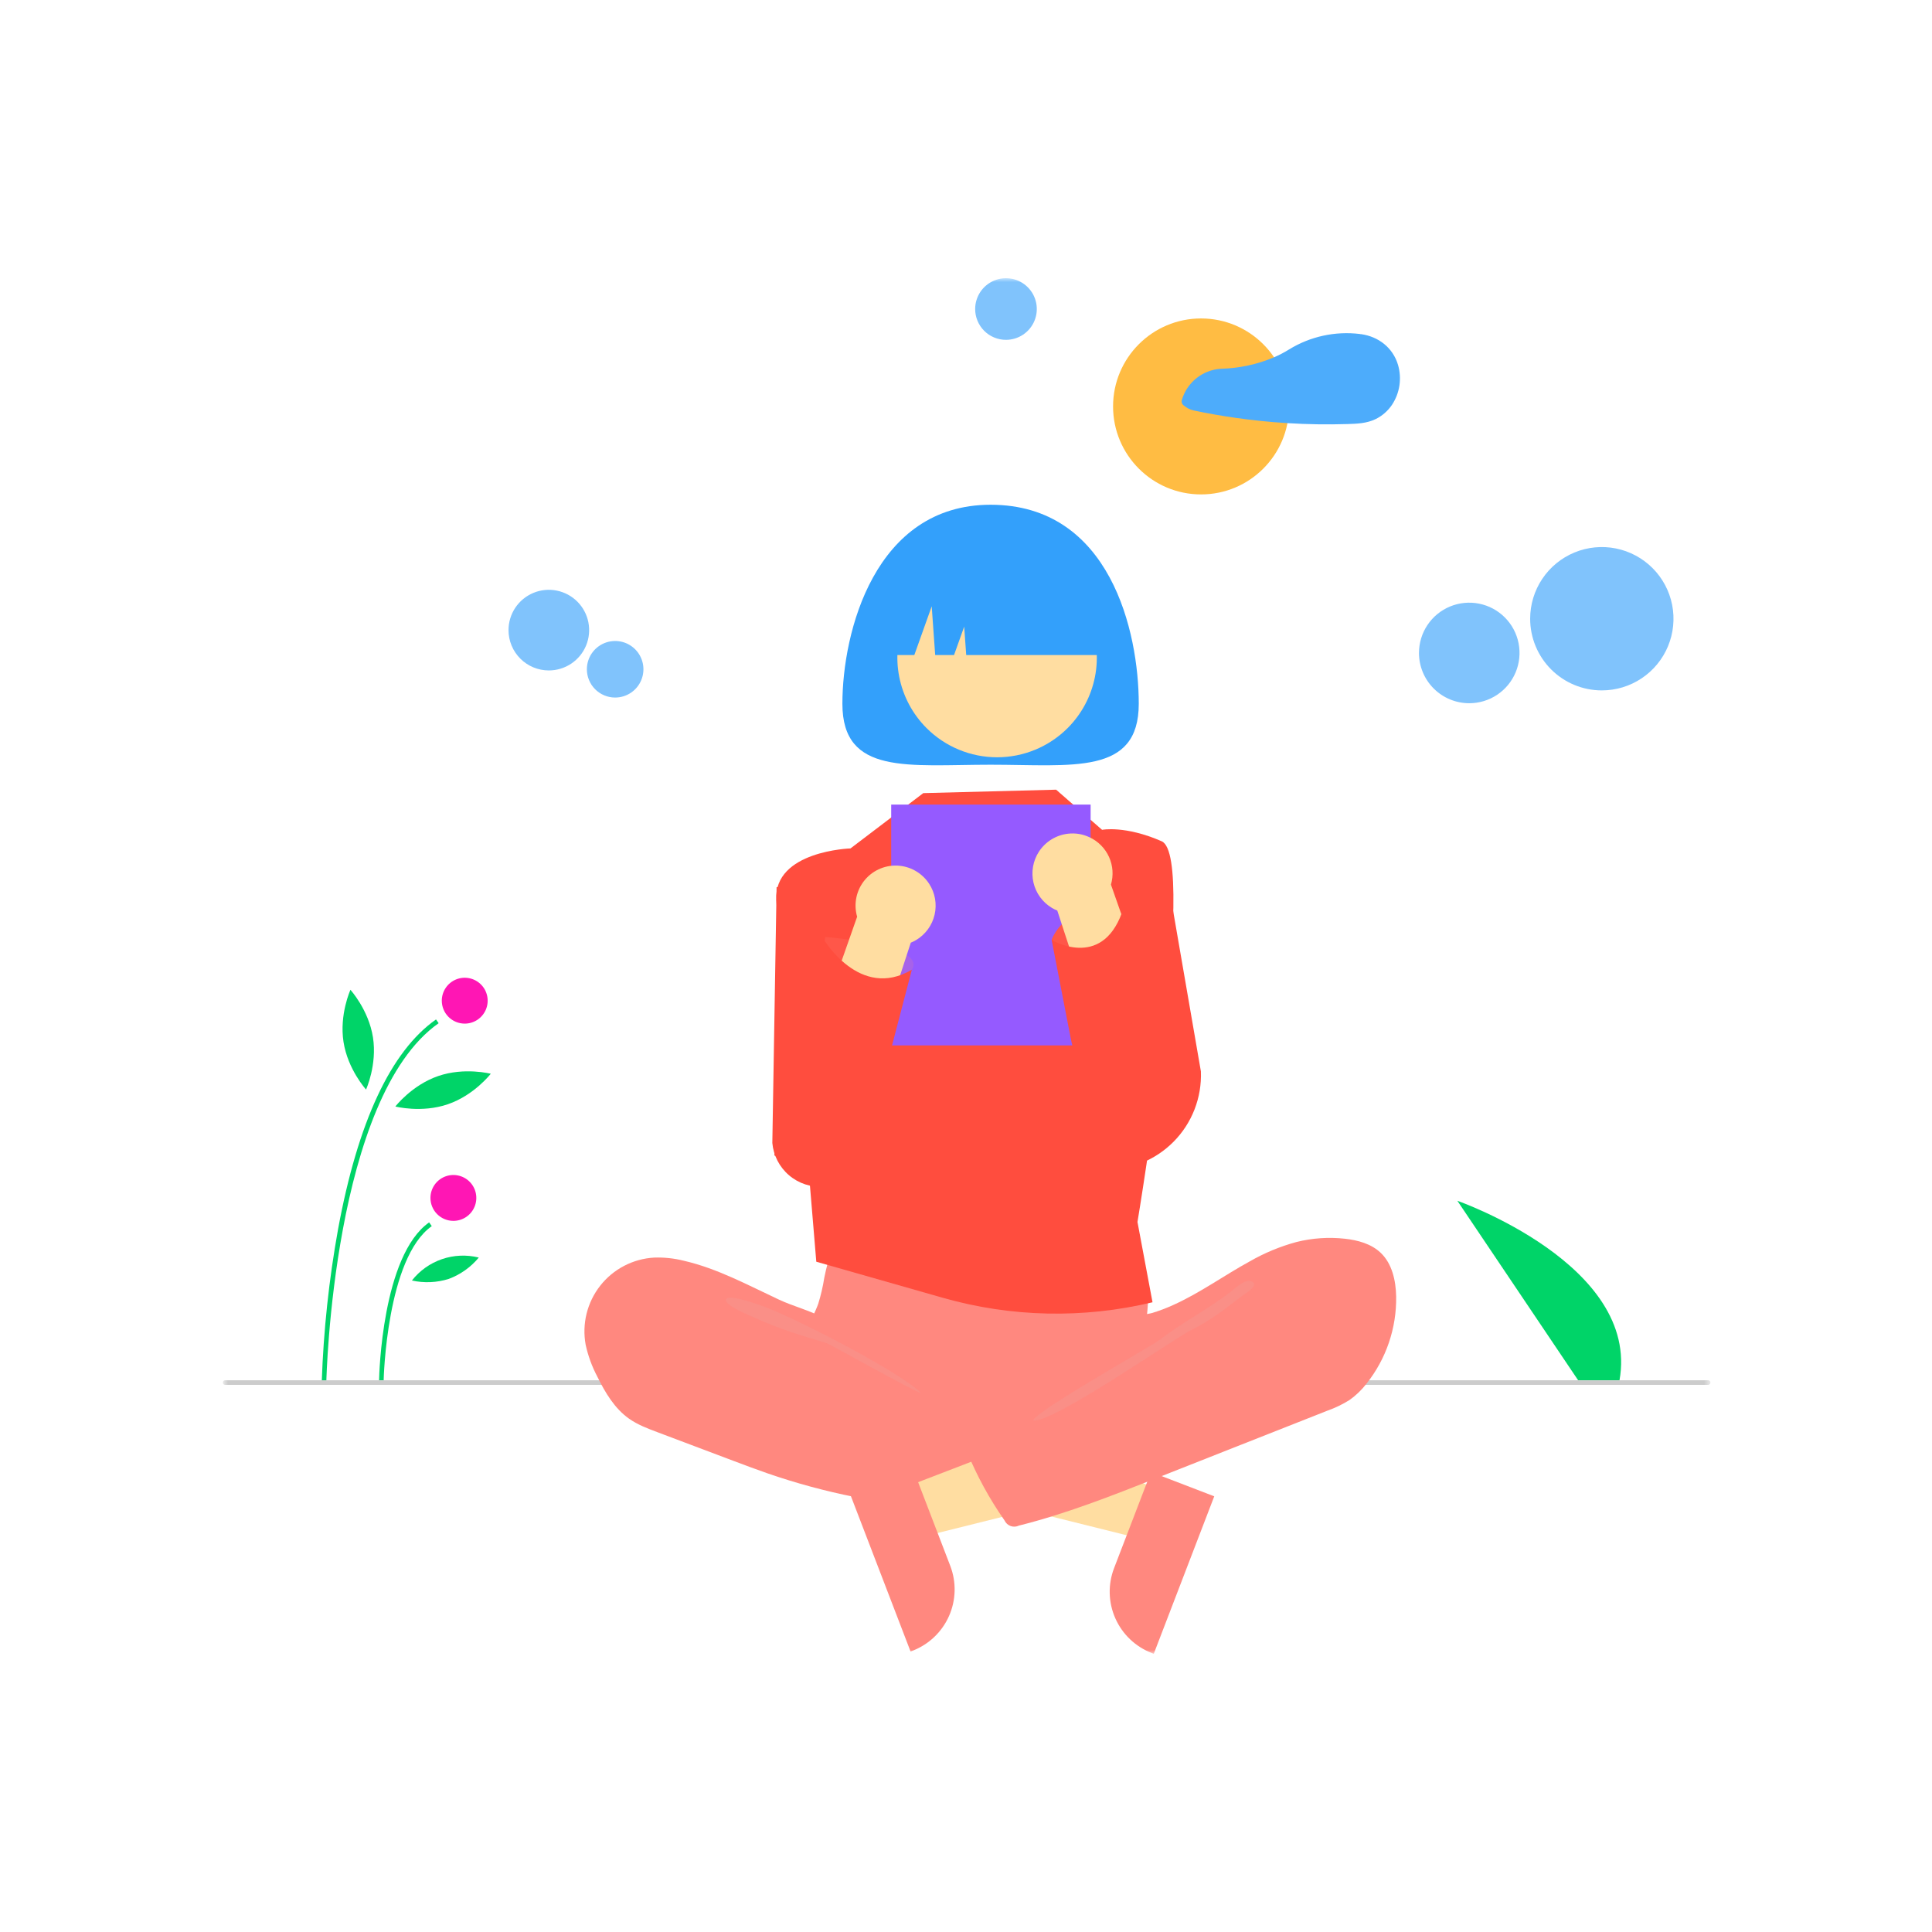 <svg width="250" height="250" viewBox="0 0 250 250" fill="none" xmlns="http://www.w3.org/2000/svg">
<rect x="0" y="0" width="250" height="250" fill="#333333" stroke="none"/>
<g clip-path="url(#clip0_35_467)">
<path d="M250 0H0V250H250V0Z" fill="black"/>
<path d="M250 0H0V250H250V0Z" fill="white"/>
<mask id="mask0_35_467" style="mask-type:luminance" maskUnits="userSpaceOnUse" x="28" y="36" width="194" height="178">
<path d="M221.333 36H28.833V214H221.333V36Z" fill="white"/>
</mask>
<g mask="url(#mask0_35_467)">
<path d="M204.21 178.606L188.583 155.381C188.583 155.381 212.248 163.648 209.563 178.606H204.21Z" fill="#00D468"/>
<path d="M42.229 178.76L41.636 178.748C41.865 172.148 42.569 165.574 43.742 159.075C46.307 145.162 50.572 136.024 56.42 131.916L56.76 132.402C43.101 141.998 42.236 178.393 42.229 178.76Z" fill="#00D468"/>
<path d="M49.644 178.619L49.051 178.607C49.064 177.95 49.434 162.457 55.53 158.176L55.87 158.661C50.021 162.771 49.647 178.46 49.644 178.619Z" fill="#00D468"/>
<path d="M60.135 132.456C60.722 132.456 61.296 132.283 61.784 131.957C62.272 131.631 62.653 131.167 62.878 130.625C63.103 130.083 63.161 129.486 63.047 128.91C62.933 128.334 62.65 127.805 62.235 127.39C61.82 126.975 61.291 126.692 60.716 126.578C60.14 126.463 59.543 126.522 59.001 126.746C58.458 126.971 57.995 127.351 57.669 127.839C57.342 128.327 57.168 128.901 57.168 129.488C57.168 129.878 57.245 130.264 57.394 130.624C57.543 130.984 57.761 131.311 58.037 131.587C58.312 131.862 58.639 132.081 58.999 132.23C59.359 132.379 59.745 132.456 60.135 132.456Z" fill="#FF16B4"/>
<path d="M58.667 157.98C59.254 157.98 59.828 157.806 60.316 157.48C60.804 157.154 61.185 156.691 61.409 156.148C61.634 155.606 61.693 155.009 61.579 154.433C61.464 153.858 61.182 153.329 60.767 152.914C60.352 152.498 59.823 152.216 59.247 152.101C58.672 151.986 58.075 152.045 57.532 152.27C56.99 152.494 56.526 152.875 56.2 153.363C55.874 153.851 55.7 154.425 55.7 155.012C55.7 155.401 55.776 155.787 55.925 156.147C56.075 156.508 56.293 156.835 56.569 157.11C56.844 157.386 57.171 157.605 57.531 157.754C57.891 157.903 58.277 157.98 58.667 157.98Z" fill="#FF16B4"/>
<path d="M48.262 134.235C48.819 137.798 47.366 140.985 47.366 140.985C47.366 140.985 45.01 138.396 44.452 134.833C43.895 131.271 45.347 128.083 45.347 128.083C45.347 128.083 47.704 130.673 48.262 134.235Z" fill="#00D468"/>
<path d="M57.957 142.887C54.548 144.057 51.159 143.181 51.159 143.181C51.159 143.181 53.297 140.408 56.706 139.238C60.115 138.068 63.504 138.944 63.504 138.944C63.504 138.944 61.367 141.716 57.957 142.887Z" fill="#00D468"/>
<path d="M58.067 165.491C56.524 165.976 54.881 166.047 53.302 165.697C54.304 164.42 55.654 163.46 57.189 162.933C58.725 162.406 60.38 162.335 61.955 162.727C60.923 163.973 59.582 164.926 58.067 165.491Z" fill="#00D468"/>
<path d="M221.036 179.2H29.13C29.071 179.2 29.014 179.182 28.965 179.15C28.916 179.117 28.878 179.071 28.856 179.017C28.833 178.962 28.827 178.903 28.839 178.845C28.85 178.788 28.878 178.735 28.92 178.693C28.947 178.665 28.98 178.643 29.016 178.629C29.052 178.614 29.091 178.606 29.13 178.606H221.036C221.075 178.606 221.114 178.614 221.15 178.629C221.186 178.644 221.219 178.666 221.246 178.693C221.302 178.749 221.333 178.824 221.333 178.903C221.333 178.942 221.326 178.981 221.311 179.017C221.296 179.053 221.274 179.086 221.246 179.113C221.219 179.141 221.186 179.163 221.15 179.177C221.114 179.192 221.075 179.2 221.036 179.2Z" fill="#CCCCCC"/>
<path d="M150.382 192.882L147.955 199.202L122.44 192.843L126.021 183.517L150.382 192.882Z" fill="#FFDDA1"/>
<path d="M157.123 193.623L149.298 214L149.041 213.902C146.938 213.092 145.243 211.481 144.328 209.423C143.413 207.364 143.352 205.026 144.159 202.923V202.922L148.938 190.477L157.123 193.623Z" fill="#FF887F"/>
<path d="M111.61 113.756L100.491 114.798L99.939 147.902C100.086 149.524 100.862 151.024 102.101 152.08C103.341 153.137 104.944 153.666 106.569 153.554L113.619 153.068L111.61 113.756Z" fill="#FF4D3E"/>
<path d="M150.811 112.126L143.202 112.028L142.752 151.363C144.434 151.418 146.109 151.127 147.673 150.506C149.237 149.885 150.656 148.949 151.843 147.756C153.029 146.563 153.957 145.138 154.568 143.57C155.179 142.003 155.461 140.326 155.396 138.644L150.811 112.126Z" fill="#FF4D3E"/>
<path d="M106.664 165.337C106.484 166.478 106.222 167.605 105.881 168.708C105.497 169.788 104.904 170.787 104.553 171.878C103.434 175.357 104.985 179.235 107.463 181.92C109.61 184.24 112.384 185.888 115.448 186.665C117.683 187.228 120.007 187.308 122.31 187.387C128.688 187.603 135.23 187.797 141.274 185.745C143.183 185.081 145.027 184.243 146.783 183.242C147.337 182.977 147.825 182.592 148.213 182.115C148.673 181.458 148.732 180.607 148.729 179.805C148.716 177.1 148.168 174.408 148.298 171.705C148.37 170.208 148.65 168.713 148.512 167.22C148.321 165.526 147.612 163.932 146.481 162.656C145.35 161.381 143.852 160.486 142.193 160.094C140.479 159.726 138.7 159.927 136.955 160.094C132.424 160.53 127.874 160.733 123.323 160.704C118.673 160.674 114.051 159.964 109.423 159.89C108.055 159.868 108.082 160.29 107.647 161.615C107.245 162.835 106.917 164.078 106.663 165.336L106.664 165.337Z" fill="#FF887F"/>
<path d="M88.479 163.138C87.229 162.823 85.94 162.686 84.652 162.731C83.297 162.807 81.975 163.17 80.771 163.796C79.568 164.422 78.512 165.297 77.673 166.363C76.834 167.429 76.232 168.661 75.906 169.978C75.58 171.295 75.538 172.666 75.782 174C76.095 175.445 76.605 176.841 77.299 178.147C78.314 180.208 79.532 182.265 81.411 183.585C82.511 184.358 83.782 184.84 85.04 185.313L94.937 189.045C96.393 189.593 97.85 190.142 99.32 190.652C106.708 193.206 114.41 194.738 122.212 195.205C124.589 195.347 127.001 195.385 129.32 194.843C129.87 194.715 130.457 194.523 130.775 194.057C130.964 193.728 131.075 193.36 131.101 192.982L131.71 188.717C131.795 188.115 131.878 187.483 131.658 186.918C131.379 186.2 130.68 185.75 130.013 185.367C123.506 181.627 115.908 179.563 110.431 174.432C109.142 173.223 108.063 171.308 106.496 170.488C104.72 169.557 102.628 169.025 100.792 168.168C96.777 166.293 92.83 164.139 88.479 163.138Z" fill="#FF887F"/>
<path opacity="0.1" d="M98.361 168.89C101.859 169.987 116.629 177.585 119.161 180.239C118.821 180.36 107.308 173.905 106.962 173.8C103.822 172.859 100.664 171.909 97.682 170.529C97.082 170.25 93.784 168.945 93.933 168.189C94.102 167.334 97.74 168.695 98.361 168.89Z" fill="#CCCCCC"/>
<path d="M119.474 102.629L110.054 109.785C110.054 109.785 100.115 110.096 100.451 116.453C100.787 122.811 104.765 152.91 104.765 152.91L105.628 163.266L121.999 167.933C130.844 170.454 140.189 170.655 149.135 168.515L147.189 158.125C147.189 158.125 155.067 110.938 150.321 108.861C145.575 106.783 142.609 107.378 142.609 107.378L136.661 102.184L119.474 102.629Z" fill="#FF4D3E"/>
<path d="M147.355 91.07C147.355 100.36 138.77 98.954 128.18 98.954C117.59 98.954 109.006 100.36 109.006 91.07C109.006 81.78 113.2 65.314 128.18 65.314C143.677 65.314 147.355 81.78 147.355 91.07Z" fill="#33A0FB"/>
<path d="M138.148 94.218C139.953 92.413 141.183 90.114 141.682 87.61C142.181 85.106 141.925 82.511 140.949 80.152C139.972 77.793 138.318 75.777 136.195 74.358C134.073 72.94 131.577 72.183 129.024 72.183C126.471 72.183 123.975 72.94 121.853 74.358C119.73 75.777 118.076 77.793 117.099 80.152C116.123 82.511 115.867 85.106 116.366 87.61C116.865 90.114 118.095 92.413 119.9 94.218C122.322 96.635 125.603 97.992 129.024 97.992C132.445 97.992 135.726 96.635 138.148 94.218Z" fill="#FFDDA1"/>
<path d="M113.208 84.762H118.312L120.563 78.455L121.013 84.762H123.452L124.766 81.083L125.028 84.762H143.152C143.153 82.968 142.8 81.191 142.114 79.534C141.428 77.876 140.422 76.369 139.153 75.1C137.885 73.831 136.379 72.824 134.722 72.137C133.064 71.45 131.288 71.096 129.494 71.096H126.867C125.072 71.096 123.296 71.45 121.638 72.137C119.981 72.824 118.475 73.831 117.207 75.1C115.939 76.369 114.933 77.876 114.246 79.534C113.56 81.191 113.207 82.968 113.208 84.762H113.208Z" fill="#33A0FB"/>
<path d="M141.126 104.113H115.321V135.276H141.126V104.113Z" fill="#955AFF"/>
<path d="M116.743 192.585L119.17 198.905L144.686 192.547L141.104 183.219L116.743 192.585Z" fill="#FFDDA1"/>
<path d="M118.186 190.18L122.965 202.625V202.626C123.772 204.73 123.712 207.067 122.796 209.126C121.881 211.184 120.186 212.795 118.084 213.605L117.826 213.703L110.002 193.326L118.186 190.18Z" fill="#FF887F"/>
<path d="M167.747 160.719C169.796 160.205 171.921 160.059 174.022 160.29C175.698 160.475 177.428 160.942 178.652 162.104C180.143 163.518 180.622 165.705 180.662 167.76C180.728 171.853 179.372 175.843 176.823 179.047C176.201 179.857 175.461 180.569 174.628 181.16C173.73 181.722 172.773 182.184 171.773 182.537L149.609 191.285C143.778 193.587 137.925 195.893 131.844 197.412C131.68 197.491 131.502 197.537 131.32 197.547C131.139 197.558 130.957 197.532 130.785 197.472C130.613 197.412 130.455 197.318 130.32 197.197C130.184 197.076 130.074 196.929 129.995 196.765C129.99 196.755 129.985 196.745 129.981 196.735C128.038 193.959 126.409 190.977 125.123 187.843C125.03 187.731 124.982 187.589 124.987 187.444C124.992 187.299 125.05 187.161 125.149 187.055C125.214 186.984 125.296 186.93 125.387 186.898L141.065 177.885C142.188 177.24 143.323 176.585 144.256 175.685C144.933 175.028 145.488 174.255 145.894 173.403C146.219 172.725 146.249 171.122 146.664 170.62C147.071 170.128 148.461 170.088 149.103 169.895C150.009 169.618 150.896 169.283 151.758 168.892C155.265 167.322 158.388 165.041 161.75 163.203C163.635 162.124 165.651 161.289 167.747 160.719V160.719Z" fill="#FF887F"/>
<path opacity="0.1" d="M158.858 167.45C156.165 169.474 152.677 171.335 150.008 173.412C149.097 174.122 133.909 182.665 133.695 183.8C136.185 184.22 152.05 173.115 154.32 172.007C156.59 170.899 158.602 169.335 160.596 167.785C161.104 167.39 163.257 166.201 161.798 165.76C160.976 165.511 159.465 167.045 158.858 167.45Z" fill="#CCCCCC"/>
<path d="M207.27 89.337C209.105 89.338 210.898 88.795 212.424 87.777C213.95 86.758 215.139 85.311 215.842 83.616C216.545 81.921 216.729 80.057 216.372 78.257C216.015 76.458 215.132 74.805 213.835 73.507C212.539 72.21 210.886 71.326 209.087 70.968C207.288 70.609 205.423 70.793 203.728 71.495C202.033 72.196 200.584 73.385 199.565 74.91C198.546 76.435 198.002 78.229 198.002 80.063C198.001 82.522 198.977 84.88 200.715 86.62C202.453 88.359 204.811 89.336 207.27 89.337Z" fill="#80C3FC"/>
<path d="M190.117 90.998C191.404 90.999 192.662 90.618 193.732 89.903C194.802 89.189 195.637 88.173 196.13 86.984C196.623 85.796 196.752 84.487 196.502 83.225C196.251 81.963 195.632 80.803 194.722 79.893C193.813 78.983 192.653 78.363 191.391 78.112C190.129 77.86 188.821 77.989 187.632 78.481C186.443 78.973 185.427 79.807 184.712 80.877C183.997 81.947 183.615 83.205 183.615 84.492C183.615 86.217 184.299 87.871 185.519 89.091C186.738 90.311 188.392 90.997 190.117 90.998Z" fill="#80C3FC"/>
<path d="M71.015 86.755C72.047 86.755 73.056 86.45 73.915 85.877C74.773 85.304 75.442 84.49 75.837 83.537C76.233 82.583 76.336 81.534 76.135 80.522C75.935 79.51 75.438 78.58 74.709 77.85C73.979 77.121 73.05 76.623 72.038 76.422C71.026 76.22 69.977 76.323 69.023 76.718C68.07 77.113 67.255 77.781 66.681 78.639C66.108 79.497 65.802 80.506 65.802 81.538C65.802 82.223 65.936 82.901 66.198 83.534C66.46 84.167 66.844 84.742 67.328 85.226C67.812 85.71 68.387 86.095 69.02 86.357C69.652 86.619 70.331 86.754 71.015 86.755Z" fill="#80C3FC"/>
<path d="M79.598 90.262C80.322 90.262 81.03 90.048 81.632 89.646C82.234 89.244 82.703 88.673 82.98 88.004C83.258 87.336 83.33 86.6 83.189 85.89C83.049 85.18 82.7 84.528 82.189 84.016C81.677 83.504 81.025 83.155 80.315 83.014C79.605 82.873 78.869 82.945 78.201 83.222C77.532 83.499 76.96 83.968 76.558 84.569C76.156 85.171 75.941 85.879 75.941 86.602C75.941 87.083 76.035 87.558 76.219 88.002C76.403 88.446 76.672 88.85 77.012 89.189C77.351 89.529 77.755 89.799 78.198 89.983C78.642 90.167 79.118 90.262 79.598 90.262Z" fill="#80C3FC"/>
<path d="M130.171 43.975C130.96 43.975 131.731 43.742 132.387 43.304C133.043 42.866 133.555 42.244 133.857 41.515C134.159 40.787 134.238 39.985 134.085 39.211C133.931 38.437 133.552 37.727 132.994 37.169C132.437 36.611 131.726 36.231 130.952 36.077C130.179 35.923 129.377 36.002 128.648 36.303C127.92 36.605 127.297 37.116 126.858 37.772C126.42 38.428 126.186 39.199 126.186 39.987C126.186 41.045 126.606 42.059 127.353 42.807C128.1 43.554 129.114 43.975 130.171 43.975Z" fill="#80C3FC"/>
<path opacity="0.17" d="M106.422 123.997L106.779 121.246C106.779 121.246 120.067 122.217 117.99 125.481C115.914 128.746 110.872 129.043 110.872 129.043L106.422 123.997Z" fill="#FF887F"/>
<path d="M116.453 112.035C117.214 112.119 117.947 112.37 118.6 112.771C119.252 113.172 119.808 113.713 120.227 114.354C120.609 114.939 120.869 115.595 120.991 116.283C121.113 116.972 121.095 117.677 120.937 118.358C120.78 119.039 120.487 119.681 120.075 120.245C119.663 120.81 119.142 121.286 118.542 121.644C118.322 121.774 118.092 121.887 117.855 121.982L109.687 146.979C109.452 147.474 109.12 147.917 108.712 148.283C108.304 148.649 107.828 148.931 107.311 149.112C106.793 149.293 106.245 149.369 105.698 149.337C105.151 149.305 104.616 149.165 104.123 148.925C103.631 148.685 103.19 148.35 102.828 147.939C102.465 147.528 102.188 147.049 102.012 146.53C101.835 146.011 101.763 145.463 101.8 144.916C101.837 144.369 101.981 143.835 102.226 143.345L110.912 118.625C110.675 117.807 110.643 116.943 110.819 116.111C110.995 115.278 111.374 114.501 111.922 113.85C112.47 113.198 113.17 112.692 113.96 112.375C114.751 112.059 115.607 111.942 116.453 112.035Z" fill="#FFDDA1"/>
<path d="M106.544 121.48C106.544 121.48 111.224 129.48 117.99 125.48L111.433 150.589H105.909L100.194 149.521L101.794 139.147L106.544 121.48Z" fill="#FF4D3E"/>
<path d="M139.961 126.95L136.083 121.623C136.083 121.623 137.947 116.099 145.172 118.119C145.172 118.119 149.77 128.416 139.961 126.95Z" fill="#FF4D3E"/>
<path opacity="0.17" d="M139.961 126.95L136.083 121.623C136.083 121.623 137.947 116.099 145.172 118.119C145.172 118.119 149.77 128.416 139.961 126.95Z" fill="#FF887F"/>
<path d="M140.987 108.342C142.106 108.863 143 109.768 143.509 110.892C144.017 112.017 144.104 113.286 143.756 114.47L152.442 139.19C152.687 139.68 152.832 140.215 152.869 140.762C152.906 141.309 152.834 141.858 152.658 142.377C152.482 142.896 152.204 143.376 151.842 143.787C151.479 144.198 151.039 144.534 150.546 144.774C150.053 145.014 149.517 145.154 148.97 145.186C148.422 145.218 147.874 145.141 147.356 144.96C146.839 144.778 146.362 144.496 145.955 144.13C145.547 143.763 145.216 143.32 144.98 142.824L136.813 117.827C136.575 117.732 136.346 117.619 136.126 117.489C135.526 117.131 135.004 116.655 134.593 116.09C134.181 115.526 133.888 114.884 133.73 114.203C133.573 113.522 133.555 112.817 133.677 112.129C133.799 111.441 134.058 110.784 134.44 110.199C134.859 109.558 135.415 109.018 136.067 108.617C136.72 108.216 137.453 107.964 138.215 107.88C139.164 107.773 140.124 107.933 140.987 108.342Z" fill="#FFDDA1"/>
<path d="M136.083 121.623C136.083 121.623 142.48 125.506 145.172 118.119L154.186 141.867L151.507 146.554L151.12 146.586C149.522 146.719 147.916 146.462 146.439 145.837C144.962 145.213 143.659 144.239 142.642 142.999C140.566 140.469 139.153 137.463 138.531 134.25L136.083 121.623Z" fill="#FF4D3E"/>
<path d="M155.416 63.977C161.704 63.977 166.801 58.88 166.801 52.592C166.801 46.304 161.704 41.207 155.416 41.207C149.128 41.207 144.031 46.304 144.031 52.592C144.031 58.88 149.128 63.977 155.416 63.977Z" fill="#FFBC43"/>
<path d="M180.899 47.202C180.24 44.995 178.379 43.556 176.131 43.24C176.108 43.238 176.083 43.243 176.06 43.24C176.028 43.23 175.996 43.222 175.963 43.217C172.778 42.83 169.557 43.531 166.822 45.207C166.196 45.598 165.541 45.942 164.864 46.234C162.692 47.15 160.368 47.653 158.012 47.718C157.993 47.718 157.975 47.72 157.957 47.72C156.802 47.797 155.7 48.227 154.8 48.953C153.899 49.679 153.244 50.665 152.924 51.776C152.89 51.912 152.9 52.055 152.953 52.185C153.006 52.314 153.099 52.424 153.219 52.497C153.563 52.788 153.97 52.996 154.407 53.102C155.354 53.303 156.303 53.486 157.254 53.653C159.113 53.977 160.981 54.24 162.858 54.44C164.101 54.574 165.347 54.678 166.596 54.753C169.171 54.914 171.757 54.953 174.337 54.873C175.613 54.834 176.843 54.792 178.013 54.228C178.863 53.809 179.59 53.175 180.12 52.389C180.621 51.633 180.95 50.778 181.084 49.881C181.218 48.985 181.155 48.071 180.899 47.202Z" fill="#4DACFB"/>
</g>
</g>
<defs>
<clipPath id="clip0_35_467">
<rect width="250" height="250" fill="white"/>
</clipPath>
</defs>
</svg>

